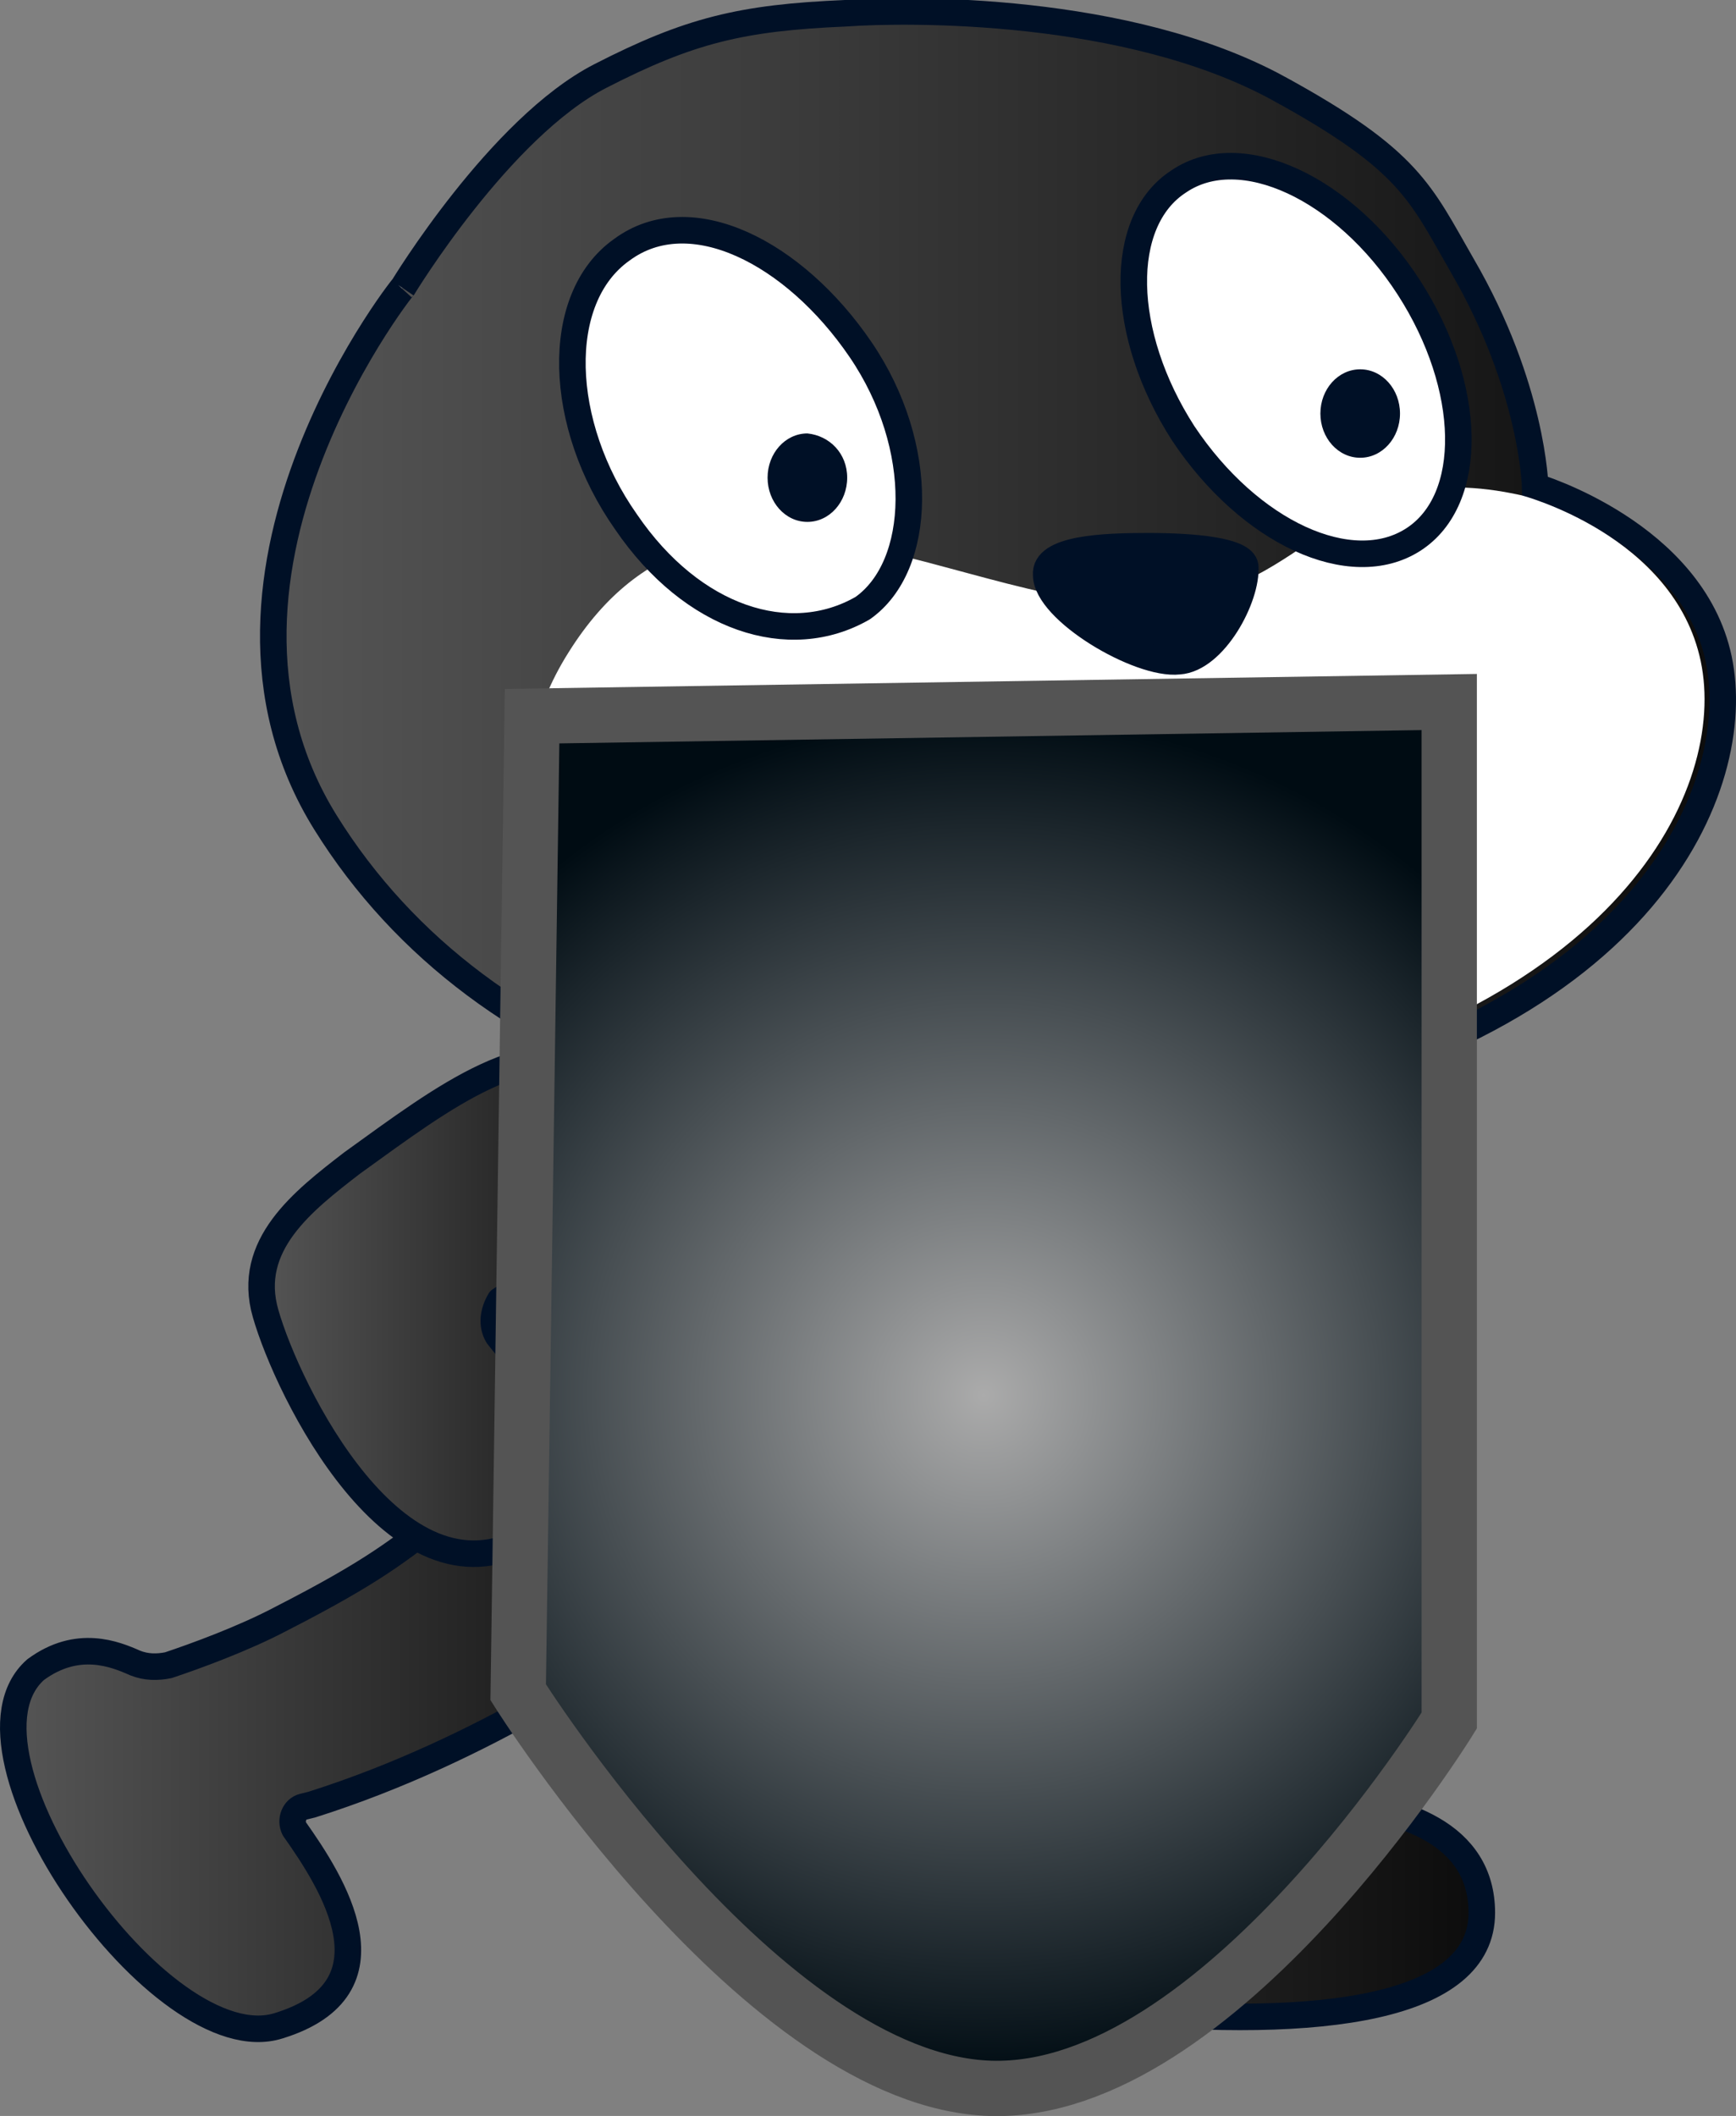 <svg version="1.1" xmlns="http://www.w3.org/2000/svg" xmlns:xlink="http://www.w3.org/1999/xlink" width="78.507" height="95.683" viewBox="0,0,78.507,95.683"><rect x="0" y="0" width="78.507" height="95.683" fill="#808080" stroke="none"/><defs><linearGradient x1="201.505" y1="212.367" x2="232.983" y2="212.367" gradientUnits="userSpaceOnUse" id="color-1"><stop offset="0" stop-color="#555555"/><stop offset="1" stop-color="#0c0c0c"/></linearGradient><linearGradient x1="241.617" y1="193.237" x2="265.743" y2="193.237" gradientUnits="userSpaceOnUse" id="color-2"><stop offset="0" stop-color="#555555"/><stop offset="1" stop-color="#0c0c0c"/></linearGradient><linearGradient x1="221.91" y1="204.197" x2="267.917" y2="204.197" gradientUnits="userSpaceOnUse" id="color-3"><stop offset="0" stop-color="#555555"/><stop offset="1" stop-color="#0c0c0c"/></linearGradient><linearGradient x1="212.734" y1="192.85" x2="231.226" y2="192.85" gradientUnits="userSpaceOnUse" id="color-4"><stop offset="0" stop-color="#555555"/><stop offset="1" stop-color="#0c0c0c"/></linearGradient><linearGradient x1="213.263" y1="159.684" x2="278.813" y2="159.684" gradientUnits="userSpaceOnUse" id="color-5"><stop offset="0" stop-color="#555555"/><stop offset="1" stop-color="#0c0c0c"/></linearGradient><radialGradient cx="245.392" cy="196.92" r="30.796" gradientUnits="userSpaceOnUse" id="color-6"><stop offset="0" stop-color="#ababab"/><stop offset="1" stop-color="#000c13"/></radialGradient></defs><g transform="translate(-200.905,-133.829)"><g data-paper-data="{&quot;isPaintingLayer&quot;:true}" fill="none" fill-rule="none" stroke="none" stroke-width="none" stroke-linecap="none" stroke-linejoin="none" stroke-miterlimit="10" stroke-dasharray="" stroke-dashoffset="0" font-family="none" font-weight="none" font-size="none" text-anchor="none" style="mix-blend-mode: normal"><path d="M230.917,207.329c-1.8,1.2 -8,5.6 -15.9,8.1l-0.4,0.1c-0.4,0.1 -0.6,0.6 -0.4,1c1.7,2.4 4.8,7.2 -0.7,8.9c-5.3,1.7 -15.2,-12.4 -11,-16.1c1.9,-1.4 3.6,-0.7 4.5,-0.3c0.5,0.2 1,0.2 1.5,0.1c1.2,-0.4 3.4,-1.2 5.1,-2.1c4.3,-2.2 5.3,-3.1 7.3,-4.6c2,-1.5 6.6,-5.2 10.3,-2c3.2,2.7 1.4,5.7 -0.3,6.9z" id="leg" fill="url(#color-1)" fill-rule="evenodd" stroke="#001026" stroke-width="1.2" stroke-linecap="round" stroke-linejoin="round"/><path d="M246.817,186.529c0.5,0.4 6.6,7.6 8.6,5.8c2.4,-2.1 5.7,-6.2 9.3,-2.9c3.6,3.3 -3.2,8.9 -6.1,10.4c-6.9,3.1 -12.5,-2.8 -13.7,-4.4c-1.2,-1.6 -3.3,-4.3 -3.3,-6.9c0.1,-2.8 3.5,-3.5 5.2,-2z" id="arm" fill="url(#color-2)" fill-rule="evenodd" stroke="#001026" stroke-width="1.2" stroke-linecap="round" stroke-linejoin="round"/><g id="body-and-leg" fill-rule="evenodd"><path d="M246.917,209.829c2.1,1.9 6.7,5.8 6.7,5.8c0,0 14.3,-2.5 14.3,4.7c0,4.3 -7.2,5.3 -16.9,4.4c-0.6,-0.1 -1.2,-0.3 -1.7,-0.7c-2.2,-1.9 -8.5,-7.5 -12.5,-11.4c-5.9,-5.8 -10.8,-9.6 -10.8,-9.6c-8.5,-8.3 -1.6,-11.8 1.1,-16.6c2.5,-4.1 3.6,-3.3 9.6,-2.1c3.4,0.5 5.4,0.8 7.6,0.7c3.3,-0.1 2.7,4.7 1.8,7.2c0,0 -1.4,3.7 -2.7,5.6c-1.6,2.3 -2.8,3.8 -4,4.7z" id="body" fill="url(#color-3)" stroke="#001026" stroke-width="1.2" stroke-linecap="round" stroke-linejoin="round"/><path d="M238.517,202.429c0,0 -1.5,-1.2 -3.1,-2.7c-2,-1.8 -4,-3.3 -2,-6.4c1.8,-2.4 3.5,-5.6 8,-2.7c4.3,2.7 2.4,5.2 2.4,5.2c-2.2,4.5 -5.3,6.6 -5.3,6.6z" id="tummy" fill="#ffffff" stroke="none" stroke-width="1" stroke-linecap="butt" stroke-linejoin="miter"/></g><path d="M223.417,194.229c2.2,2.8 5.6,6.3 1.3,9.2c-5.9,3.3 -10.8,-6.7 -11.8,-10.2c-0.9,-3.1 1.7,-5.1 3.9,-6.8c4.3,-3.1 7.9,-5.9 11.9,-4.4c5,1.8 1.4,5.8 -1.1,7.6c-1.5,1.1 -3,2.3 -4.1,3c-0.3,0.5 -0.4,1.1 -0.1,1.6z" id="arm" fill="url(#color-4)" fill-rule="evenodd" stroke="#001026" stroke-width="1.2" stroke-linecap="round" stroke-linejoin="round"/><path d="M258.729,137.829c5.943,3.252 6.4,4.7 8.3,8c3.2,5.5 3.3,10 3.3,10c0,0 7.1,2.1 8.3,7.8c1.2,5.7 -3.2,16.5 -22,20.2c-18.8,3.7 -33.9,-1.4 -41,-12.8c-7.1,-11.4 4.1,-25 3.5,-24.2c0,0 4.383,-7.233 8.925,-9.562c4.026,-2.065 6.375,-2.638 11.075,-2.838c2.8,-0.2 12.783,-0.33 19.6,3.4z" data-paper-data="{&quot;origPos&quot;:null}" fill="url(#color-5)" fill-rule="evenodd" stroke="#001026" stroke-width="1.2" stroke-linecap="butt" stroke-linejoin="miter"/><path d="M269.717,156.229c0,0 6.9,1.8 8.1,7.5c1.2,5.7 -3.6,16 -22.2,19.6c-24.2,5 -35.7,-9.4 -29,-20c6.7,-10.7 18.2,-1.6 26.6,-2.2c7.2,-0.5 8,-6.8 16.5,-4.9z" data-paper-data="{&quot;origPos&quot;:null}" id="face" fill="#ffffff" fill-rule="evenodd" stroke="none" stroke-width="1" stroke-linecap="butt" stroke-linejoin="miter"/><path d="M263.122,178.644c0,0.4 -0.4,0.7 -0.8,0.6c-1.9,-0.7 -7.3,-2.3 -13.3,-2.7c-5.4,-0.3 -8.6,0 -10.1,0.3c-0.5,0.1 -0.9,-0.4 -0.7,-0.9c0.9,-2.7 4.7,-10.2 15.2,-9.6c9.1,1 10,7.4 9.7,12.3z" data-paper-data="{&quot;origPos&quot;:null,&quot;index&quot;:null}" id="mouth" fill="#ffffff" fill-rule="evenodd" stroke="#001026" stroke-width="1.2" stroke-linecap="round" stroke-linejoin="round"/><path d="M276.217,161.229" id="whisker" fill="none" fill-rule="evenodd" stroke="#001026" stroke-width="1.2" stroke-linecap="round" stroke-linejoin="round"/><path d="M276.617,167.129" id="whisker" fill="none" fill-rule="evenodd" stroke="#001026" stroke-width="1.2" stroke-linecap="round" stroke-linejoin="round"/><path d="M252.817,158.529c2.1,0 4.3,0.2 4.4,0.9c0.1,1.4 -1.4,4.2 -3,4.3c-1.8,0.2 -6,-2.3 -6,-3.9c-0.1,-1.2 2.6,-1.3 4.6,-1.3z" id="nose" fill="#001026" fill-rule="evenodd" stroke="#001026" stroke-width="1.2" stroke-linecap="round" stroke-linejoin="round"/><path d="M219.917,162.929" id="whisker" fill="none" fill-rule="evenodd" stroke="#001026" stroke-width="1.2" stroke-linecap="round" stroke-linejoin="round"/><path d="M220.217,166.429" id="whisker" fill="none" fill-rule="evenodd" stroke="#001026" stroke-width="1.2" stroke-linecap="round" stroke-linejoin="round"/><g id="eye" fill-rule="evenodd"><path d="M264.617,146.829c2.9,4.5 3,9.6 0.2,11.4c-2.8,1.8 -7.4,-0.3 -10.4,-4.8c-2.9,-4.5 -3,-9.6 -0.2,-11.4c2.8,-1.9 7.5,0.3 10.4,4.8z" id="pupil" fill="#ffffff" stroke="#001026" stroke-width="1.2" stroke-linecap="round" stroke-linejoin="round"/><path d="M264.217,152.529c0,1.1 -0.8,2 -1.8,2c-1,0 -1.8,-0.9 -1.8,-2c0,-1.1 0.8,-2 1.8,-2c1,0 1.8,0.9 1.8,2" id="pupil" fill="#001026" stroke="none" stroke-width="1" stroke-linecap="butt" stroke-linejoin="miter"/></g><g id="eye" fill-rule="evenodd"><path d="M239.817,149.629c3,4.4 2.8,9.8 0.1,11.7c-3.3,1.9 -7.7,0.5 -10.7,-3.9c-3.1,-4.4 -3.3,-10.1 -0.2,-12.3c3.1,-2.3 7.8,0.1 10.8,4.5z" fill="#ffffff" stroke="#001026" stroke-width="1.2" stroke-linecap="round" stroke-linejoin="round"/><path d="M239.217,155.429c0,1.1 -0.8,2 -1.8,2c-1,0 -1.8,-0.9 -1.8,-2c0,-1.1 0.8,-2 1.8,-2c1,0.1 1.8,0.9 1.8,2" id="pupil" fill="#001026" stroke="none" stroke-width="1" stroke-linecap="butt" stroke-linejoin="miter"/></g><path d="M245.706,228.263c-10.299,-0.313 -21.367,-17.911 -21.367,-17.911l0.628,-44.138l41.477,-0.64v46.057c0,0 -10.439,16.945 -20.739,16.632z" data-paper-data="{&quot;origPos&quot;:null}" fill="url(#color-6)" fill-rule="nonzero" stroke="#545454" stroke-width="2.5" stroke-linecap="round" stroke-linejoin="miter"/></g></g></svg>